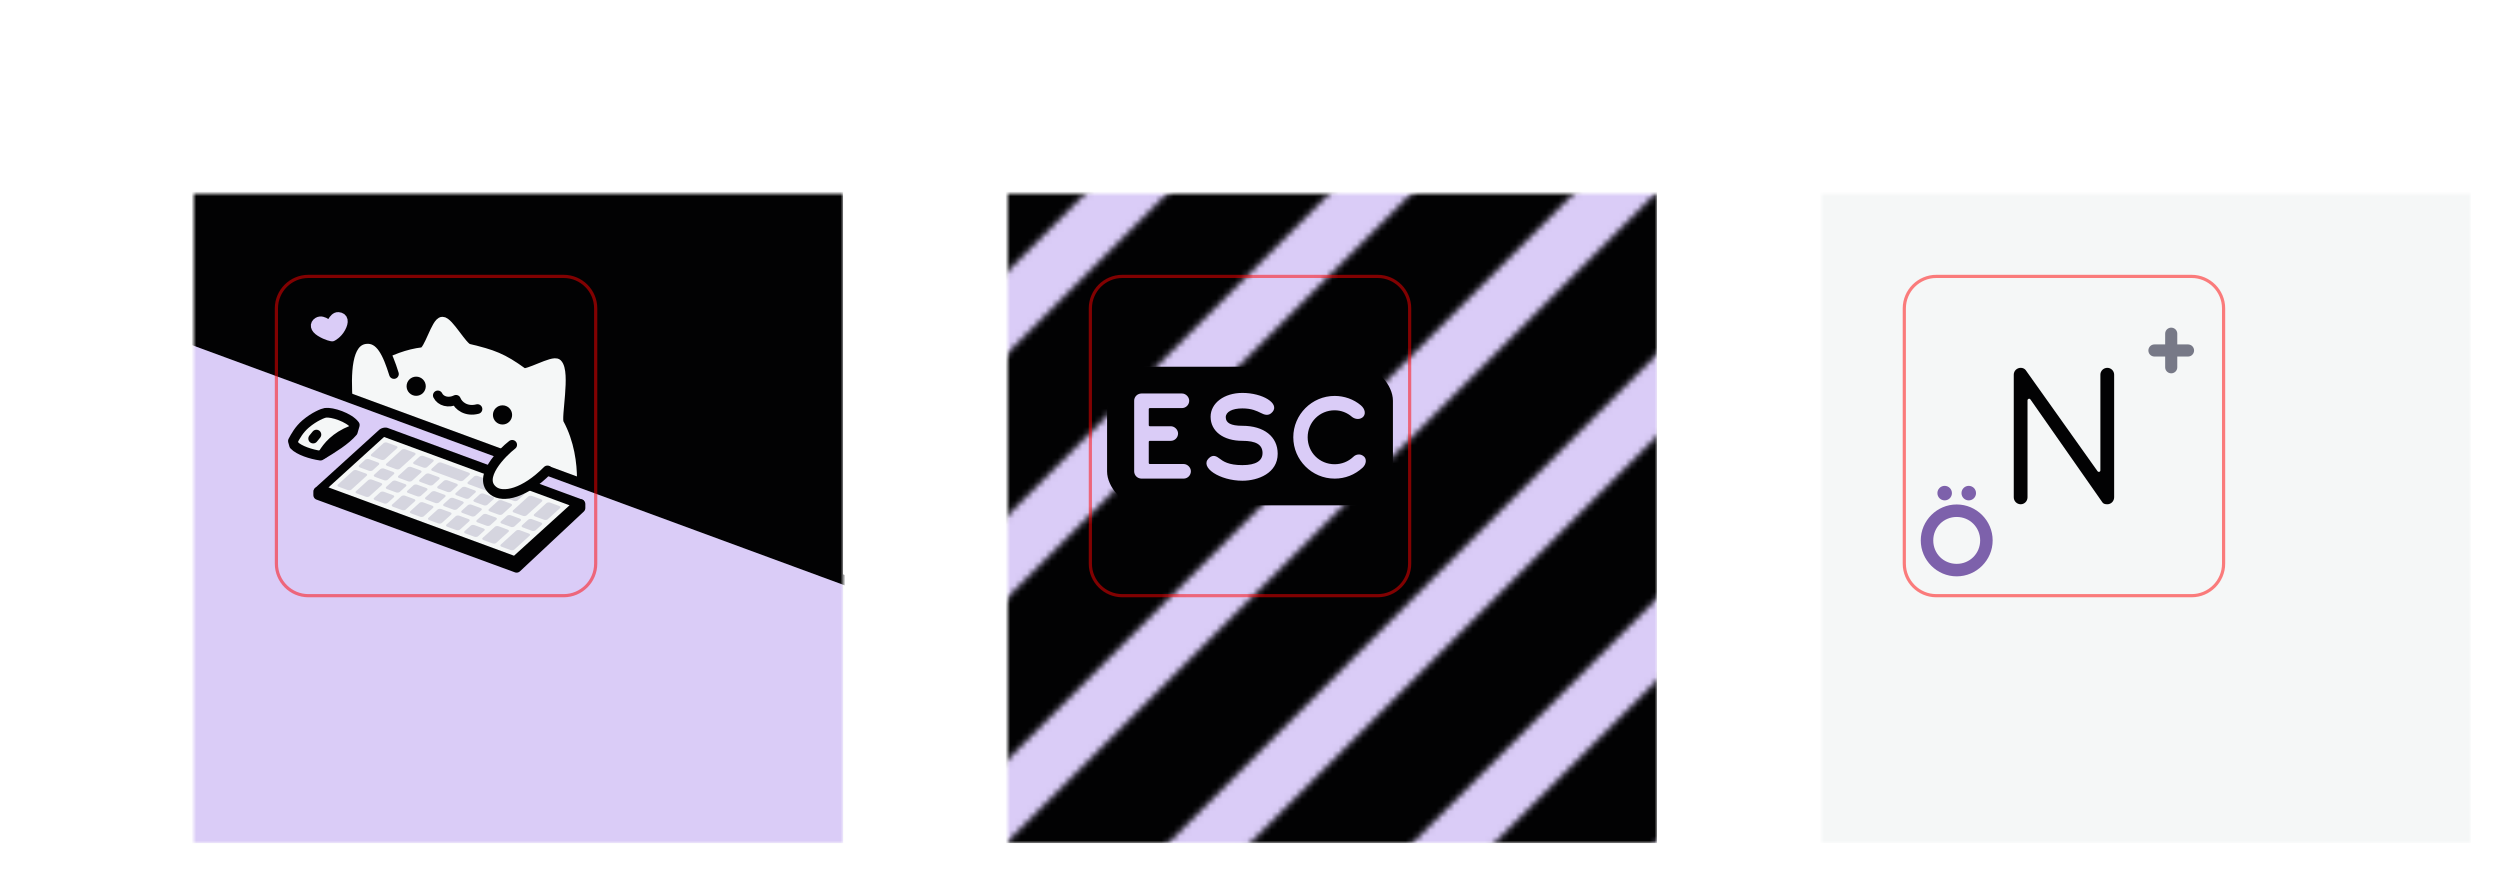 <svg xmlns="http://www.w3.org/2000/svg" xmlns:bx="https://boxy-svg.com" version="1.1" viewBox="-40 -40 516 180">
  <filter>
    <feFlood flood-color="#d5d5d5" result="light" />
    <feBlend in="light" in2="SourceGraphic" mode="multiply" result="shaded" />
    <feComposite in="shaded" in2="SourceGraphic" operator="atop" />
  </filter>
  <symbol id="_1u-top" viewBox="-50 -50 100 100" preserveAspectRatio="none">
    <path class="surface" style="fill:inherit;" d="M 50 -40 C 50 -45.5 45.5 -50 40 -50 L -40 -50 C -45.5 -50 -50 -45.5 -50 -40 L -50 40 C -50 45.5 -45.5 50 -40 50 L 40 50 C 45.5 50 50 45.5 50 40 L 50 -40 Z" />
  </symbol>
  <symbol viewBox="-68.75 -50 137.5 100" preserveAspectRatio="none">
    <path class="surface" style="fill:inherit;" d="M68.75-40c0-5.5-4.5-10-10-10h-117.5c-5.5,0-10,4.5-10,10v80c0,5.5,4.5,10,10,10h117.5   c5.5,0,10-4.5,10-10V-40z" />
  </symbol>
  <symbol viewBox="-87.5 -50 175 100" preserveAspectRatio="none">
    <path class="surface" style="fill:inherit;" d="M87.5-40c0-5.5-4.5-10-10-10h-155c-5.5,0-10,4.5-10,10v80c0,5.5,4.5,10,10,10h155   c5.5,0,10-4.5,10-10V-40z" />
  </symbol>
  <symbol viewBox="-31.25 -50 62.5 100" preserveAspectRatio="none">
    <path class="surface" style="fill:inherit;" d="M106.25-40c0-5.5-4.5-10-10-10h-192.5c-5.5,0-10,4.5-10,10v80c0,5.5,4.5,10,10,10h192.5   c5.5,0,10-4.5,10-10V-40z" />
  </symbol>
  <symbol viewBox="-125 -50 250 100" preserveAspectRatio="none">
    <path class="surface" style="fill:inherit;" d="M125-40c0-5.5-4.5-10-10-10h-230c-5.5,0-10,4.5-10,10v80c0,5.5,4.5,10,10,10h230   c5.5,0,10-4.5,10-10V-40z" />
  </symbol>
  <symbol viewBox="-143.75 -50 287.5 100" preserveAspectRatio="none">
    <path class="surface" style="fill:inherit;" d="M143.75-40c0-5.5-4.5-10-10-10h-267.5c-5.5,0-10,4.5-10,10v80c0,5.5,4.5,10,10,10h267.5   c5.5,0,10-4.5,10-10V-40z" />
  </symbol>
  <symbol viewBox="-181.25 -50 362.5 100" preserveAspectRatio="none">
    <path class="surface" style="fill:inherit;" d="M181.25-40c0-5.5-4.5-10-10-10h-342.5c-5.5,0-10,4.5-10,10v80c0,5.5,4.5,10,10,10h342.5   c5.5,0,10-4.5,10-10V-40z" />
  </symbol>
  <defs>
    <mask id="_1u-base">
      <rect width="168" height="168" x="-34" y="-34" fill="white" />
    </mask>
    <mask>
      <rect width="100" height="100" fill="white" />
      <use width="65.9" height="65.9" x="17.05" y="17.05" href="#_1u-top" fill="black" />
    </mask>
    <pattern id="pattern-0-0" href="#pattern-0" patternTransform="matrix(1.26, 0, 0, 1.26, -13, -13)" />
    <pattern id="pattern-0" patternUnits="userSpaceOnUse" width="40" height="40" bx:pinned="true" viewBox="0 0 40 40">
      <title>Stripes</title>
      <rect width="40" height="40" style="stroke-linecap: round; stroke-linejoin: bevel; stroke-width: 10px; fill: #020203;" />
      <line style="fill: none; stroke-linejoin: round; stroke-linecap: square; stroke-width: 9.5px; stroke: #daccf7;" x1="40" y1="0" x2="0" y2="40" />
      <line style="fill: none; stroke-linejoin: round; stroke-linecap: square; stroke-width: 9.5px; stroke: #daccf7;" x1="0" y1="0" x2="-40" y2="40" />
      <line style="fill: none; stroke-linejoin: round; stroke-linecap: square; stroke-width: 9.5px; stroke: #daccf7;" x1="80" y1="0" x2="40" y2="40" />
    </pattern>
  </defs>
  <g class="keycap-color-bg_focus" mask="url(#_1u-base)" transform="">
    <g>
      <rect class="surface" x="-34" y="-34" width="168" height="168" fill="#020203" />
      <g transform="">
        <svg viewBox="0 0 100 100" width="100.0" height="100.0" style="overflow:visible;" x="0" y="0" version="1.1">
          <path style="fill: #f5f7f7; stroke-linecap: round; stroke-linejoin: round; stroke-width: 2px; stroke: #f5f7f7;" d="M 31.143 41.822 C 35.034 37.293 41.261 33.376 47.223 32.685 C 48.52 32.535 50.007 26.412 51.313 26.389 C 52.61 26.366 55.425 31.659 56.696 31.963 C 61.708 33.166 63.675 33.846 67.907 36.923 C 68.739 37.527 74.21 34.264 75.036 35.079 C 76.791 36.813 74.735 46.176 75.382 47.37 C 77.571 51.402 78.088 55.736 78.094 58.952 C 78.094 58.952 31.203 41.67 31.143 41.822 Z">
            <title>Body</title>
          </path>
          <path style="stroke:#020203;fill:#f5f7f7;stroke-linecap:round;stroke-width:2px" d="M 34.556 32.299 C 30.942 34.868 28.204 37.302 29.518 40.113 C 31.195 43.7 37.473 41.781 43.127 39.512" transform="translate(36.155, 37.202) matrix(-0.309, 0.951, -0.951, -0.309, -0, 0) translate(-36.155, -37.202)">
            <title>Paw</title>
          </path>
          <ellipse style="fill: #020203;" cx="45.899" cy="39.72" rx="1.98" ry="1.98">
            <title>Eye</title>
          </ellipse>
          <ellipse style="fill: #020203;" cx="63.721" cy="45.64" rx="1.98" ry="1.98">
            <title>Eye</title>
          </ellipse>
          <path style="fill:#daccf7;stroke-width:2px" d="M -34 17.8 L 134 79.627 L 134 134 L -34 134 L -34 17.8 Z">
            <title>Table BG</title>
          </path>
          <path style="stroke: #020203; fill: none; stroke-width: 2px; stroke-linecap: square;" d="M -34 17.792 L 134 79.619">
            <title>Table Border</title>
          </path>
          <path style="stroke-linecap:round;stroke-linejoin:round;fill:none;stroke:#020203;stroke-width:2px" d="M 50.437 41.42 C 50.972 42.651 52.585 43.192 54.142 42.504 C 54.573 43.793 56.168 45.109 58.485 44.621" transform="translate(54.461, 43.073) matrix(0.999, -0.047, 0.047, 0.999, 0, 0) translate(-54.461, -43.073)">
            <title>Mouth</title>
          </path>
          <g transform="matrix(1, -0.014, 0, 1, 13.984, -12.187)" style="">
            <title>Keyboard</title>
            <rect x="-58.037" y="-70.797" width="43" height="15.665" style="stroke: #020203; fill: #f5f7f7; stroke-linecap: round; stroke-linejoin: round; stroke-width: 2px;" transform="matrix(-0.934, -0.357, 0.839, -0.75, 57.397, 14.908)">
              <title>Case</title>
            </rect>
            <g transform="matrix(-0.934, -0.357, 0.627, -0.56, 25.125, 132.718)" style="">
              <title>Keys</title>
              <rect x="19.145" y="70.935" width="2" height="5" style="fill: #d5d5df; stroke: #d5d5df; stroke-linecap: round; stroke-linejoin: round;" />
              <rect x="23.145" y="70.935" width="2" height="4" style="fill: #d5d5df; stroke: #d5d5df; stroke-linecap: round; stroke-linejoin: round;" />
              <rect x="27.145" y="70.935" width="2" height="2" style="fill: #d5d5df; stroke: #d5d5df; stroke-linecap: round; stroke-linejoin: round;" />
              <rect x="31.145" y="70.935" width="2" height="3" style="fill: #d5d5df; stroke: #d5d5df; stroke-linecap: round; stroke-linejoin: round;" />
              <rect x="35.145" y="70.935" width="2" height="3" style="fill: #d5d5df; stroke: #d5d5df; stroke-linecap: round; stroke-linejoin: round;" />
              <rect x="39.145" y="70.935" width="2" height="3" style="fill: #d5d5df; stroke: #d5d5df; stroke-linecap: round; stroke-linejoin: round;" />
              <rect x="43.145" y="70.935" width="2" height="3" style="fill: #d5d5df; stroke: #d5d5df; stroke-linecap: round; stroke-linejoin: round;" />
              <rect x="47.145" y="70.935" width="2" height="2" style="fill: #d5d5df; stroke: #d5d5df; stroke-linecap: round; stroke-linejoin: round;" />
              <rect x="51.145" y="70.935" width="2" height="4" style="fill: #d5d5df; stroke: #d5d5df; stroke-linecap: round; stroke-linejoin: round;" />
              <rect x="55.145" y="70.935" width="2" height="5" style="fill: #d5d5df; stroke: #d5d5df; stroke-linecap: round; stroke-linejoin: round;" />
              <rect x="19.145" y="77.935" width="2" height="2" style="fill: #d5d5df; stroke: #d5d5df; stroke-linecap: round; stroke-linejoin: round;" />
              <rect x="23.145" y="76.935" width="2" height="2" style="fill: #d5d5df; stroke: #d5d5df; stroke-linecap: round; stroke-linejoin: round;" />
              <rect x="27.145" y="74.935" width="2" height="2" style="fill: #d5d5df; stroke: #d5d5df; stroke-linecap: round; stroke-linejoin: round;" />
              <rect x="31.145" y="75.935" width="2" height="2" style="fill: #d5d5df; stroke: #d5d5df; stroke-linecap: round; stroke-linejoin: round;" />
              <rect x="35.145" y="75.935" width="2" height="2" style="fill: #d5d5df; stroke: #d5d5df; stroke-linecap: round; stroke-linejoin: round;" />
              <rect x="39.145" y="75.935" width="2" height="2" style="fill: #d5d5df; stroke: #d5d5df; stroke-linecap: round; stroke-linejoin: round;" />
              <rect x="43.145" y="75.935" width="2" height="2" style="fill: #d5d5df; stroke: #d5d5df; stroke-linecap: round; stroke-linejoin: round;" />
              <rect x="47.145" y="74.935" width="2" height="2" style="fill: #d5d5df; stroke: #d5d5df; stroke-linecap: round; stroke-linejoin: round;" />
              <rect x="51.145" y="76.935" width="2" height="2" style="fill: #d5d5df; stroke: #d5d5df; stroke-linecap: round; stroke-linejoin: round;" />
              <rect x="55.145" y="77.935" width="2" height="2" style="fill: #d5d5df; stroke: #d5d5df; stroke-linecap: round; stroke-linejoin: round;" />
              <rect x="19.145" y="81.935" width="2" height="4" style="fill: #d5d5df; stroke: #d5d5df; stroke-linecap: round; stroke-linejoin: round;" />
              <rect x="23.145" y="80.935" width="2" height="5" style="fill: #d5d5df; stroke: #d5d5df; stroke-linecap: round; stroke-linejoin: round;" />
              <rect x="27.145" y="78.935" width="2" height="3" style="fill: #d5d5df; stroke: #d5d5df; stroke-linecap: round; stroke-linejoin: round;" />
              <rect x="31.145" y="79.935" width="2" height="2" style="fill: #d5d5df; stroke: #d5d5df; stroke-linecap: round; stroke-linejoin: round;" />
              <rect x="35.145" y="79.935" width="2" height="2" style="fill: #d5d5df; stroke: #d5d5df; stroke-linecap: round; stroke-linejoin: round;" />
              <rect x="39.145" y="79.935" width="2" height="2" style="fill: #d5d5df; stroke: #d5d5df; stroke-linecap: round; stroke-linejoin: round;" />
              <rect x="43.145" y="79.935" width="2" height="2" style="fill: #d5d5df; stroke: #d5d5df; stroke-linecap: round; stroke-linejoin: round;" />
              <rect x="47.145" y="78.935" width="2" height="3" style="fill: #d5d5df; stroke: #d5d5df; stroke-linecap: round; stroke-linejoin: round;" />
              <rect x="51.145" y="80.935" width="2" height="5" style="fill: #d5d5df; stroke: #d5d5df; stroke-linecap: round; stroke-linejoin: round;" />
              <rect x="55.145" y="81.935" width="2" height="4" style="fill: #d5d5df; stroke: #d5d5df; stroke-linecap: round; stroke-linejoin: round;" />
              <rect x="27.145" y="83.935" width="2" height="2" style="fill: #d5d5df; stroke: #d5d5df; stroke-linecap: round; stroke-linejoin: round;" />
              <rect x="31.145" y="83.935" width="6" height="2" style="fill: #d5d5df; stroke: #d5d5df; stroke-linecap: round; stroke-linejoin: round;" />
              <rect x="39.145" y="83.935" width="6" height="2" style="fill: #d5d5df; stroke: #d5d5df; stroke-linecap: round; stroke-linejoin: round;" />
              <rect x="47.145" y="83.935" width="2" height="2" style="fill: #d5d5df; stroke: #d5d5df; stroke-linecap: round; stroke-linejoin: round;" />
            </g>
            <polyline style="fill: none; stroke-linecap: round; stroke-linejoin: round; stroke: #020203; stroke-width: 2px;" points="11.692 73.852 11.692 74.528 52.659 90.119 65.83 77.973 65.83 77.159">
              <title>Edge</title>
            </polyline>
          </g>
          <g transform="matrix(1, 0, 0, 1, 7.569, -2.223)">
            <title>Mouse</title>
            <path style="stroke-linecap: round; stroke-linejoin: round; stroke: #020203; stroke-width: 2px; fill: #f5f7f7;" d="M 25.255 51.352 C 23.755 53.113 21.211 54.674 18.574 56.268 C 16.667 55.999 14.138 55.189 13.129 54.109 L 12.885 53.255 C 13.389 52.322 14.126 50.907 15.534 49.71 C 17.324 48.188 19.138 47.487 19.596 47.424 C 20.948 47.238 24.458 48.348 25.664 49.951 L 25.255 51.352 Z">
              <title>Body</title>
            </path>
            <path style="fill: none; stroke-linecap: round; stroke-linejoin: round; stroke: #020203; stroke-width: 2px;" d="M 19.119 55.868 C 20.043 54.385 21.584 52.402 25.031 51.036">
              <title>Side</title>
            </path>
            <path style="fill: none; stroke-linecap: round; stroke-linejoin: round; stroke-width: 2px; stroke: #020203;" d="M 17.74 51.92 L 17.068 52.745">
              <title>Wheel</title>
            </path>
          </g>
          <g style="" transform="matrix(0.66, 0, 0, 0.66, 22.288, 14.141)">
            <title>Paw</title>
            <path style="fill:#f5f7f7;stroke-linecap:round;stroke-width:3.03px" d="M 65.8 57.072 C 62.82 59.359 54.66 67.384 59.919 71.459 C 62.939 73.799 73.091 67.946 80.187 60.773" transform="translate(69.19, 64.527) matrix(1, 0, -0, 1, 0, 0) translate(-69.19, -64.527)">
              <title>Background</title>
            </path>
            <path style="stroke:#020203;fill:#f5f7f7;stroke-linecap:round;stroke-width:3.03px" d="M 65.8 57.072 C 62.82 59.359 54.66 67.384 59.919 71.459 C 62.939 73.799 69.727 72.25 76.823 65.077" transform="translate(67.704, 64.787) matrix(1, 0, -0, 1, 0, 0) translate(-67.704, -64.787)">
              <title>Outline</title>
            </path>
          </g>
          <path d="M 28.562 29.456 C 28.562 29.456 29.64 28.96 30.34 27.669 C 31.031 26.393 30.917 25.505 29.824 25.421 C 28.804 25.342 28.132 27.461 28.132 27.461 C 28.132 27.461 26.703 25.814 25.634 26.475 C 24.887 26.936 24.989 27.754 26.103 28.454 C 27.511 29.339 28.562 29.456 28.562 29.456 Z" style="stroke-linecap: round; stroke-linejoin: round; fill: #daccf7; stroke: #daccf7; stroke-width: 2px;">
            <title>Heart</title>
          </path>
        </svg>
        <path style="pointer-events:none" d="M 50 -40 C 50 -45.5 45.5 -50 40 -50 L -40 -50 C -45.5 -50 -50 -45.5 -50 -40 L -50 40 C -50 45.5 -45.5 50 -40 50 L 40 50 C 45.5 50 50 45.5 50 40 L 50 -40 Z" transform=" translate(50, 50) scale(0.659)" stroke="red" stroke-opacity="0.5" fill="none" class="outline" visibility="visible">
          <title>Outline</title>
        </path>
      </g>
    </g>
  </g>
  <g class="keycap-color-bg_focus" mask="url(#_1u-base)" transform="translate(168, 0)">
    <g>
      <rect class="surface" x="-34" y="-34" width="168" height="168" fill="#020203" />
      <g transform="">
        <svg viewBox="0 0 100 100" width="100.0" height="100.0" style="overflow:visible;" x="0" y="0" version="1.1">
          <rect width="168" height="168" style="stroke-linecap: round; stroke-linejoin: bevel; stroke-width: 10px; fill: url(&quot;#pattern-0-0&quot;);" x="-34" y="-34">
            <title>Pattern</title>
          </rect>
          <rect style="stroke-linejoin: bevel; stroke-width: 10px; stroke-linecap: round; fill: #020203;" x="20.5" y="35.7" width="59" height="28.6" rx="7" ry="7">
            <title>Cover</title>
          </rect>
          <path d="m 26.092,57.268 c 0,0.828 0.644,1.495 1.495,1.518 h 8.717 c 0.828,0 1.495,-0.69 1.495,-1.518 0,-0.782 -0.713,-1.495 -1.495,-1.495 h -6.969 c -0.138,0 -0.23,-0.092 -0.23,-0.23 v -4.324 c 0,-0.138 0.092,-0.23 0.23,-0.23 h 4.324 c 0.828,0 1.495,-0.69 1.495,-1.518 0,-0.782 -0.713,-1.495 -1.495,-1.495 h -4.324 c -0.138,0 -0.23,-0.092 -0.23,-0.23 v -3.289 c 0,-0.138 0.092,-0.23 0.23,-0.23 h 6.624 c 0.828,0 1.495,-0.69 1.495,-1.518 0,-0.782 -0.713,-1.495 -1.495,-1.495 h -8.372 c -0.851,0.023 -1.495,0.69 -1.495,1.495 z m 22.333,1.955 c 3.243,0 7.291,-1.564 7.291,-5.566 0,-3.542 -2.829,-5.773 -7.291,-5.773 -2.369,0 -3.427,-0.575 -3.427,-1.771 0,-1.104 1.334,-1.817 3.427,-1.817 1.932,0 2.967,0.529 3.772,0.92 0.736,0.368 1.633,0.782 2.461,-0.207 1.472,-1.748 -2.047,-3.91 -6.233,-3.91 -3.749,0 -6.555,2.093 -6.555,4.922 0,2.99 2.622,4.968 6.555,4.968 2.806,0 4.117,0.782 4.163,2.438 0.046,1.679 -1.357,2.576 -4.163,2.576 -2.898,0 -3.979,-0.805 -4.715,-1.357 -0.552,-0.414 -1.311,-0.966 -2.231,-0.046 -1.909,1.886 2.3,4.623 6.946,4.623 z m 19.044,-0.437 c 2.162,0 4.163,-0.782 5.773,-2.254 0.828,-0.759 0.897,-1.955 0.115,-2.438 -0.621,-0.46 -1.495,-0.368 -2.07,0.23 -1.035,0.966 -2.392,1.495 -3.818,1.495 -3.128,0 -5.566,-2.438 -5.566,-5.566 0,-3.105 2.461,-5.566 5.566,-5.566 1.311,0 2.599,0.483 3.611,1.38 0.644,0.483 1.472,0.552 2.07,0.138 l 0.046,-0.023 c 0.782,-0.575 0.621,-1.748 -0.322,-2.53 -1.472,-1.242 -3.404,-1.932 -5.405,-1.932 -4.692,0 -8.533,3.841 -8.533,8.533 0,4.692 3.841,8.533 8.533,8.533 z" style="font-weight:700;font-size:23px;font-family:'Open Gorton';text-anchor:middle;white-space:pre;fill:#daccf7" aria-label="ESC" />
        </svg>
        <path style="pointer-events:none" d="M 50 -40 C 50 -45.5 45.5 -50 40 -50 L -40 -50 C -45.5 -50 -50 -45.5 -50 -40 L -50 40 C -50 45.5 -45.5 50 -40 50 L 40 50 C 45.5 50 50 45.5 50 40 L 50 -40 Z" transform=" translate(50, 50) scale(0.659)" stroke="red" stroke-opacity="0.5" fill="none" class="outline" visibility="visible">
          <title>Outline</title>
        </path>
      </g>
    </g>
  </g>
  <g class="keycap-color-bg_main" mask="url(#_1u-base)" transform="translate(336, 0)">
    <g>
      <rect class="surface" x="-34" y="-34" width="168" height="168" fill="#f5f7f7" />
      <g transform="">
        <svg viewBox="0 0 100 100" width="100.0" height="100.0" style="overflow:visible;" x="0" y="0" version="1.1">
          <path d="m 41.08,64.08 c 0.76,0 1.4,-0.64 1.4,-1.44 v -20 c 0,-0.32 0.4,-0.48 0.6,-0.2 l 14.88,21.28 c 0.24,0.32 0.64,0.36 1,0.36 0.76,0 1.4,-0.64 1.4,-1.44 v -25.32 c 0,-0.76 -0.64,-1.4 -1.4,-1.4 -0.8,0 -1.44,0.64 -1.44,1.4 v 19.76 c 0,0.32 -0.4,0.44 -0.6,0.16 l -14.84,-20.88 c -0.24,-0.28 -0.6,-0.44 -1,-0.44 -0.8,0 -1.44,0.64 -1.44,1.4 v 25.32 c 0,0.8 0.64,1.44 1.44,1.44 z" style="font-size:40px;font-family:'Open Gorton';text-anchor:middle;white-space:pre;fill:#020203" aria-label="N" />
          <g>
            <title>Corner</title>
            <path d="M 72.139 28.874 H 72.139 V 32.339 H 75.605 V 32.339 H 72.139 V 35.805 H 72.139 V 32.339 H 68.674 V 32.339 H 72.139 Z" bx:shape="cross 68.6738 28.8738 6.931 6.931 0 0 0.5 1@c85ec124" style="fill: none; stroke-linecap: round; stroke-linejoin: round; stroke-width: 2.5px; stroke: #777987;" />
          </g>
          <g>
            <title>Corner</title>
            <g>
              <title>&#214;</title>
              <path d="m 27.864,78.961 c 4.08,0 7.42,-3.34 7.42,-7.42 0,-4.08 -3.34,-7.42 -7.42,-7.42 -4.08,0 -7.42,3.34 -7.42,7.42 0,4.08 3.34,7.42 7.42,7.42 z m 0,-2.58 c -2.72,0 -4.84,-2.12 -4.84,-4.84 0,-2.7 2.14,-4.84 4.84,-4.84 2.7,0 4.84,2.14 4.84,4.84 0,2.7 -2.14,4.84 -4.84,4.84 z" style="font-weight:700;font-size:20px;font-family:'Open Gorton';text-anchor:middle;white-space:pre;fill:#7d61ab" aria-label="O" />
              <ellipse style="stroke-linecap: round; stroke-linejoin: round; stroke-width: 10px; fill: #7d61ab;" cx="25.378" cy="61.78" rx="1.5" ry="1.5" />
              <ellipse style="stroke-linecap: round; stroke-linejoin: round; stroke-width: 10px; fill: #7d61ab;" cx="-30.35" cy="61.78" rx="1.5" ry="1.5" transform="matrix(-1, 0, 0, 1, 0, 0)" />
            </g>
          </g>
        </svg>
        <path style="pointer-events:none" d="M 50 -40 C 50 -45.5 45.5 -50 40 -50 L -40 -50 C -45.5 -50 -50 -45.5 -50 -40 L -50 40 C -50 45.5 -45.5 50 -40 50 L 40 50 C 45.5 50 50 45.5 50 40 L 50 -40 Z" transform=" translate(50, 50) scale(0.659)" stroke="red" stroke-opacity="0.5" fill="none" class="outline" visibility="visible">
          <title>Outline</title>
        </path>
      </g>
    </g>
  </g>
</svg>